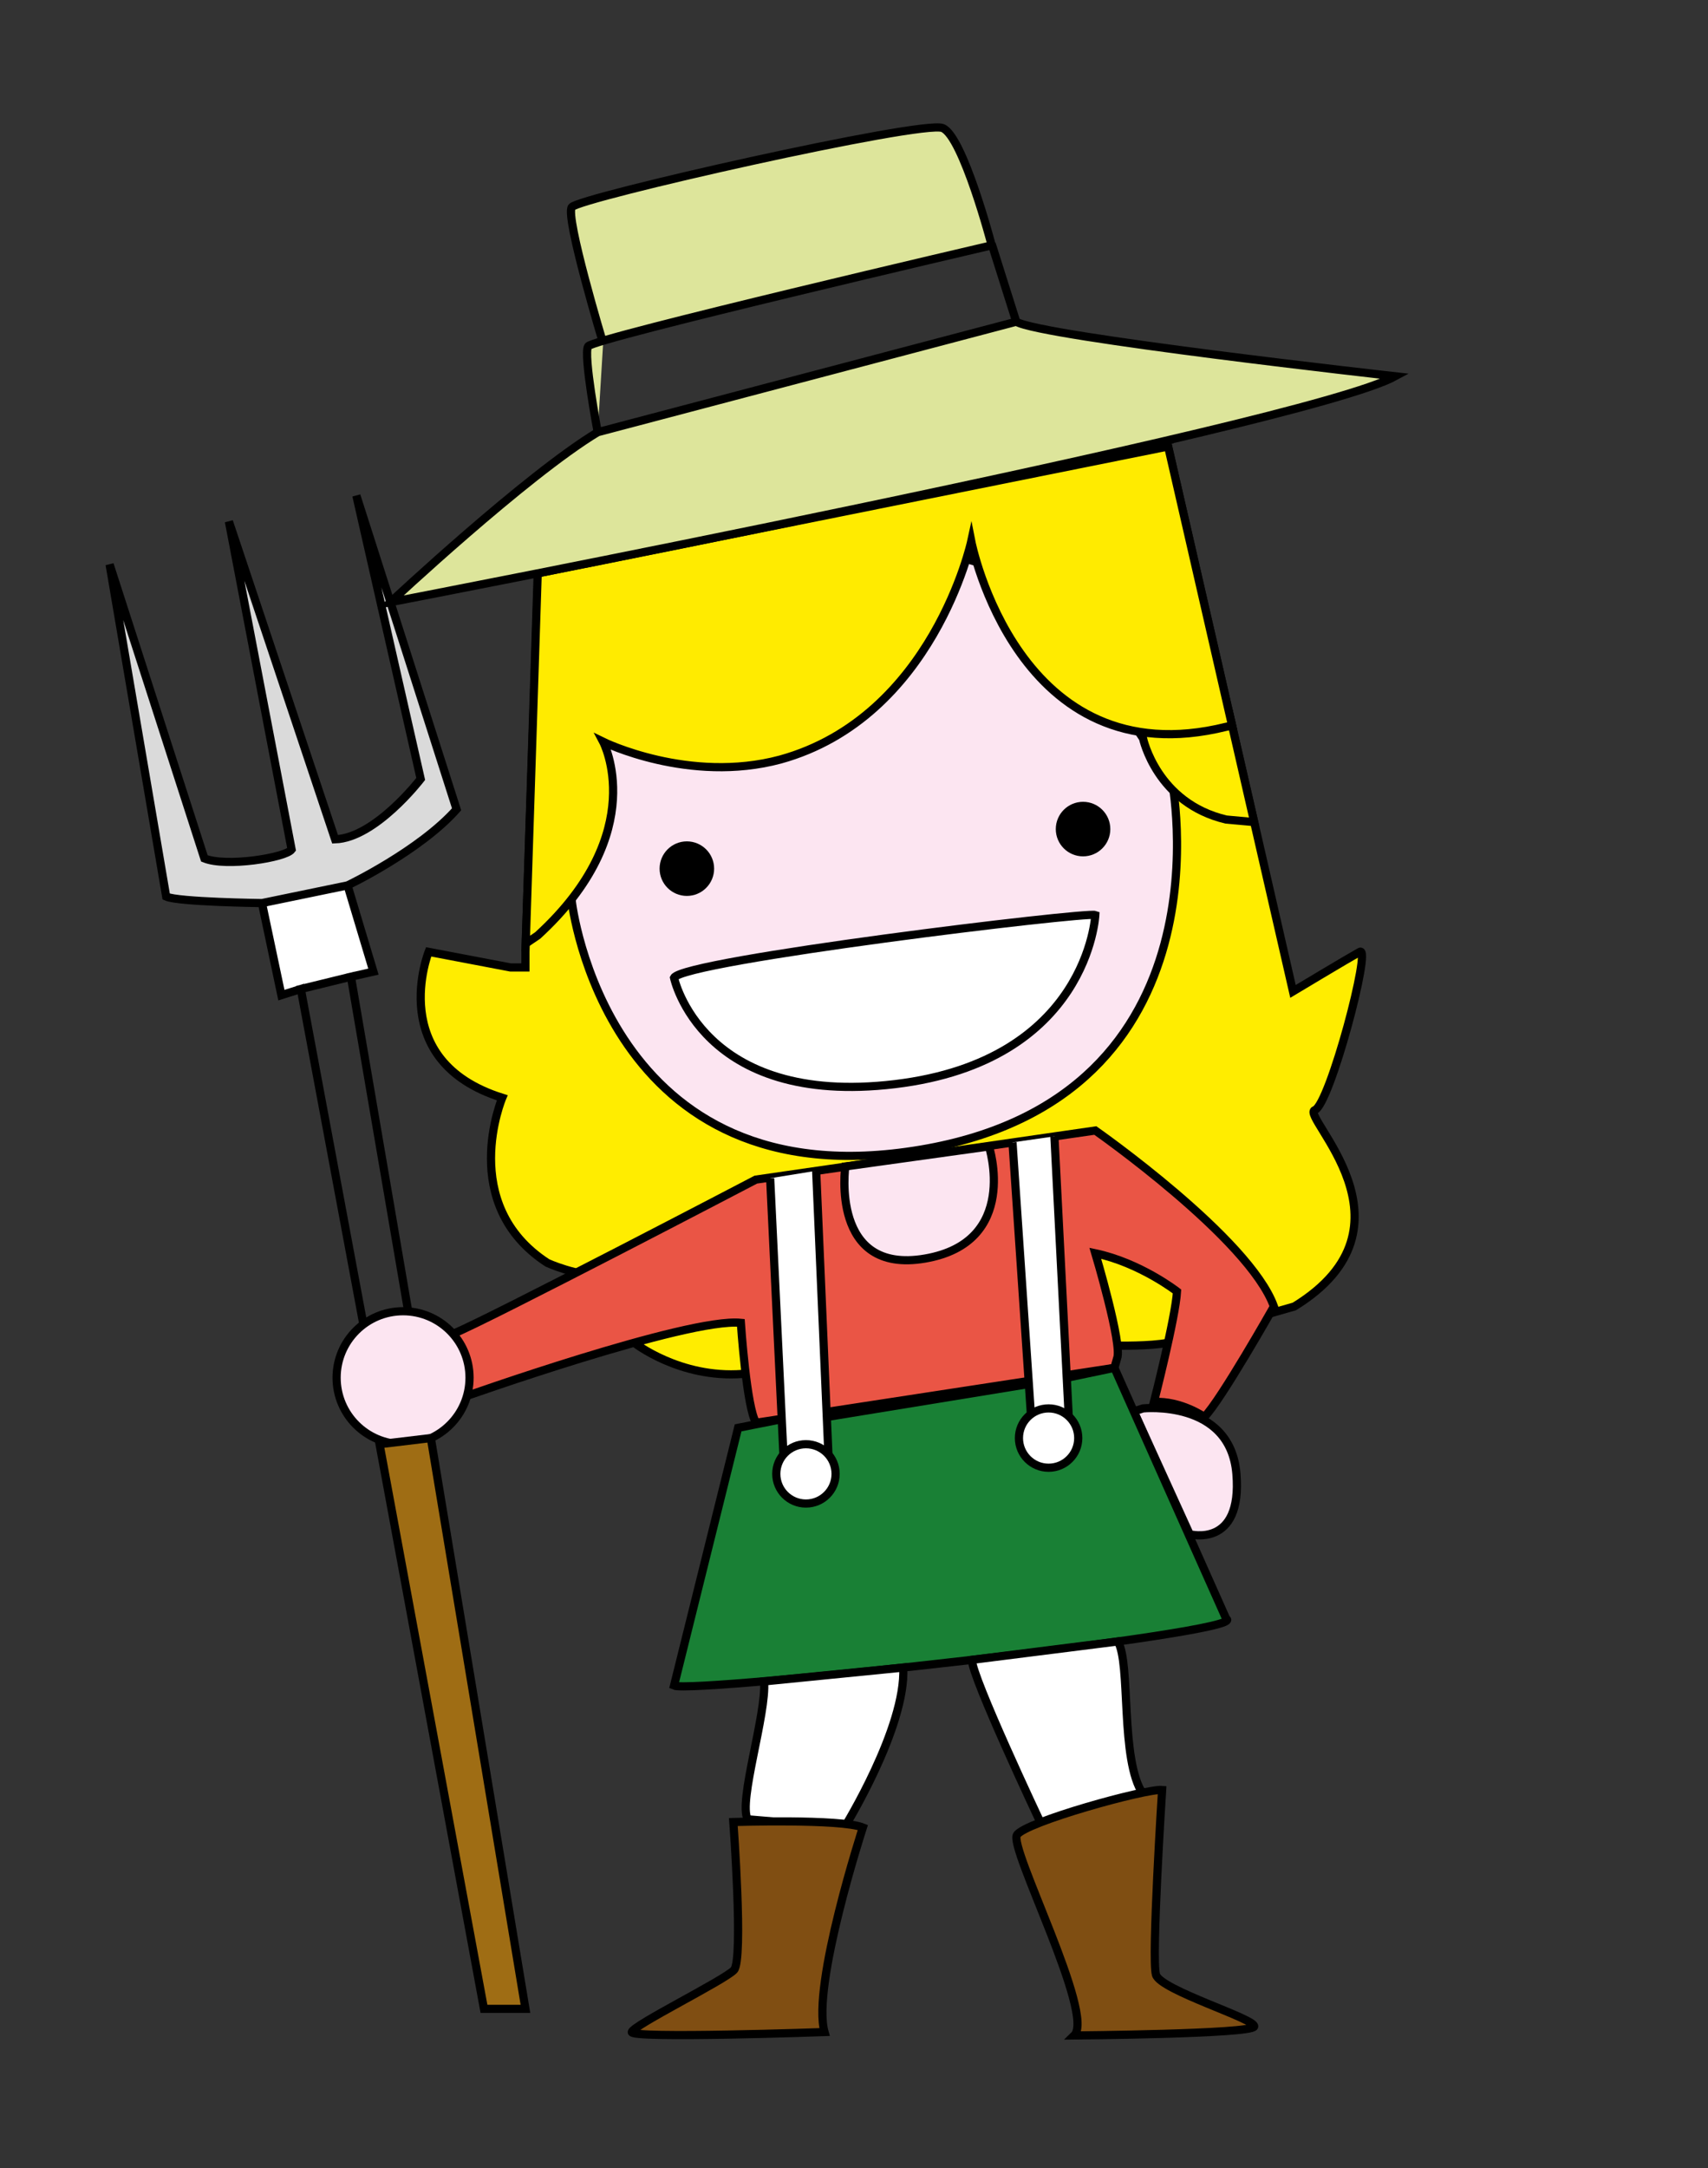 <?xml version="1.0" encoding="utf-8"?>
<!-- Generator: Adobe Illustrator 15.1.0, SVG Export Plug-In . SVG Version: 6.00 Build 0)  -->
<!DOCTYPE svg PUBLIC "-//W3C//DTD SVG 1.1//EN" "http://www.w3.org/Graphics/SVG/1.1/DTD/svg11.dtd">
<svg version="1.1" id="Calque_2" xmlns="http://www.w3.org/2000/svg" xmlns:xlink="http://www.w3.org/1999/xlink" x="0px" y="0px"
	 width="208.8px" height="264.96px" viewBox="0 0 208.8 264.96" enable-background="new 0 0 208.8 264.96" xml:space="preserve">
<rect x="0" y="0" width="208.8" height="264.96" fill="#333333" stroke="none"/>
<path fill="#FFED00" stroke="#000000" stroke-miterlimit="10" d="M90.783,167.893c-7.701,0.58-13.258-3.812-13.258-3.812
	s0.875-8.101-3.125-8.104s-7.5-1.664-7.5-1.664c-11-7.167-5.5-20.166-5.5-20.166c-14.333-4.5-9-17.833-9-17.833l10,1.905h1.833
	v-1.905l1.5-44.833v-3.25l77.052-14.436l-0.386-0.98c0.852,3.715,15.667,68.333,15.667,68.333s6.667-4,8.167-4.833
	s-3.666,18.667-5.5,19.333s13.5,14.167-2.5,24l-15.448,4.434c-2.197,0.434-6.188,0.351-6.188,0.351L90.783,167.893z"/>
<path fill="#FCE5F1" stroke="#000000" stroke-miterlimit="10" d="M69.9,110.147c0,0,4.167,36.833,42.667,30.333
	c38.501-6.5,30.666-45.292,30.666-45.292S134.4,61.98,102.15,67.98S69.9,102.564,69.9,110.147z"/>
<path fill="#FFFFFF" stroke="#000000" stroke-miterlimit="10" d="M133.9,111.813c0,0-0.833,17.833-24.5,20.667s-27-13-27-13
	C83.462,117.355,132.775,111.397,133.9,111.813z"/>
<circle stroke="#000000" stroke-miterlimit="10" cx="83.967" cy="106.147" r="2.833"/>
<circle stroke="#000000" stroke-miterlimit="10" cx="132.401" cy="101.313" r="2.833"/>
<path fill="#EA5545" stroke="#000000" stroke-miterlimit="10" d="M92.444,173.857c-1.167-1.667-1.877-12.21-1.877-12.21
	c-6.5-0.667-34.167,9.167-34.167,9.167c1-4-1-7.834-1-7.834c4.167-1.667,37-18.833,37-18.833l41.5-6c0,0,18.834,13.167,21.834,21.5
	c0,0-6.5,11.5-8.5,13.5c0,0-2.834-1.999-6.167-1.833c0,0,2.643-10.333,2.821-13.5c0,0-4.488-3.5-9.988-4.667
	c0,0,3.334,11.166,2.667,12.833l-0.334,1.167L92.444,173.857z"/>
<path fill="#FCE5F1" stroke="#000000" stroke-miterlimit="10" d="M103.337,142.54c0,0-1.875,13.253,9.75,11.253
	s7.812-13.7,7.812-13.7L103.337,142.54z"/>
<circle fill="#FCE5F1" stroke="#000000" stroke-miterlimit="10" cx="49.275" cy="168.355" r="8.125"/>
<path fill="#FCE5F1" stroke="#000000" stroke-miterlimit="10" d="M145.441,187.48c0,0,6.459,1.75,5.709-7.375s-11.417-8-11.417-8
	l-1.127,0.366L145.441,187.48"/>
<polygon fill="#9F6D14" stroke="#000000" stroke-miterlimit="10" points="46.4,176.48 59.165,245.48 64.234,245.48 52.669,175.73 
	"/>
<polygon fill="#FFFFFF" stroke="#000000" stroke-miterlimit="10" points="36.775,120.855 42.9,119.355 49.905,160.26 42.9,119.355 
	45.65,118.73 42.275,107.48 32.025,110.355 34.4,121.605 36.775,120.855 44.425,161.847 "/>
<path fill="#198035" stroke="#000000" stroke-miterlimit="10" d="M95.622,173.413l-5.388,1.067l-7.833,31.5
	c2.25,1,70.875-6.5,67.5-8.166l-13.667-30.667l-5.784,1.208l-4.636,0.763l-24.692,4.029L95.622,173.413z"/>
<path fill="#FFFFFF" stroke="#000000" stroke-miterlimit="10" d="M93.407,205.466c0.326,3.95-3.174,14.682-2.007,16.848l11.826,1
	c0,0,7.55-12.211,7.195-19.538L93.407,205.466z"/>
<path fill="#FFFFFF" stroke="#000000" stroke-miterlimit="10" d="M118.816,202.833c-0.041,2.022,8.334,19.772,8.334,19.772
	c-1,2,12.583-3.375,12.583-3.375c-2.833-4.125-1.464-16.043-3.086-18.646L118.816,202.833z"/>
<path fill="#DADADA" stroke="#000000" stroke-miterlimit="10" d="M32.025,110.355c0,0-10.208-0.125-11.708-0.792L13.4,68.98
	l11.583,35.917c2.667,1.083,9.917-0.083,10.667-1.083L27.983,63.73l12.982,38.833c4.935-0.167,10.464-7.375,10.464-7.375
	l-7.863-34.625l12.25,38.333c-4.5,5.083-13.327,9.298-13.327,9.298L32.025,110.355z"/>
<path fill="#804E12" stroke="#000000" stroke-miterlimit="10" d="M89.65,222.646c0,0,13.168-0.414,15.834,0.668
	c0,0-6.289,19.332-4.687,24.999c0,0-23.73,0.833-23.564,0s11.333-6.333,12.5-7.583S89.65,222.646,89.65,222.646z"/>
<path fill="#7F4E12" stroke="#000000" stroke-miterlimit="10" d="M124.317,224.23c1-1.584,15.75-5.666,17.75-5.5
	c0,0-1.333,20.666-0.75,22.583s12.333,5.416,12,6.333s-22,1.084-22,1.084C133.9,246.23,123.317,225.814,124.317,224.23z"/>
<polyline fill="#FFFFFF" stroke="#000000" stroke-miterlimit="10" points="128.9,138.86 130.65,173.094 126.025,172.823 
	123.775,139.597 "/>
<circle fill="#FFFFFF" stroke="#000000" stroke-miterlimit="10" cx="128.189" cy="175.73" r="3.625"/>
<path fill="#FFED00" stroke="#000000" stroke-miterlimit="10" d="M139.733,90.23c0,0,1.667,7.917,10.167,9.917l3.424,0.312
	l-3.063-13.364l-11.072,2.317L139.733,90.23z"/>
<path fill="#FFEB00" stroke="#000000" stroke-miterlimit="10" d="M64.268,115.304l1.466-0.991c13.833-12.667,8-23.667,8-23.667
	s10.5,5.167,21.667,2.167c18.667-5.167,23.333-26.667,23.333-26.667s5.667,29,31.167,22.667l0.722-0.141L142.8,54.56L65.733,70.061
	L64.268,115.304z"/>
<path fill="#DDE59B" stroke="#000000" stroke-miterlimit="10" d="M73.067,52.813c-8.834,5.333-25.339,20.774-25.339,20.774
	S159.234,52.146,170.567,45.98c0,0-43.333-4.833-46.333-6.667l-3-9.5l3,9.5L73.067,52.813c0,0-1.792-9.521-1.167-10.5
	s49.333-12.333,49.333-12.333s-3.5-13.333-6-14.333s-44.5,8.5-45.334,9.667s3.834,16.625,3.834,16.625"/>
<polyline fill="#FFFFFF" stroke="#000000" stroke-miterlimit="10" points="94.15,143.98 95.775,177.771 101.275,177.8 
	99.775,143.068 "/>
<circle fill="#FFFFFF" stroke="#000000" stroke-miterlimit="10" cx="98.525" cy="180.105" r="3.625"/>
</svg>
